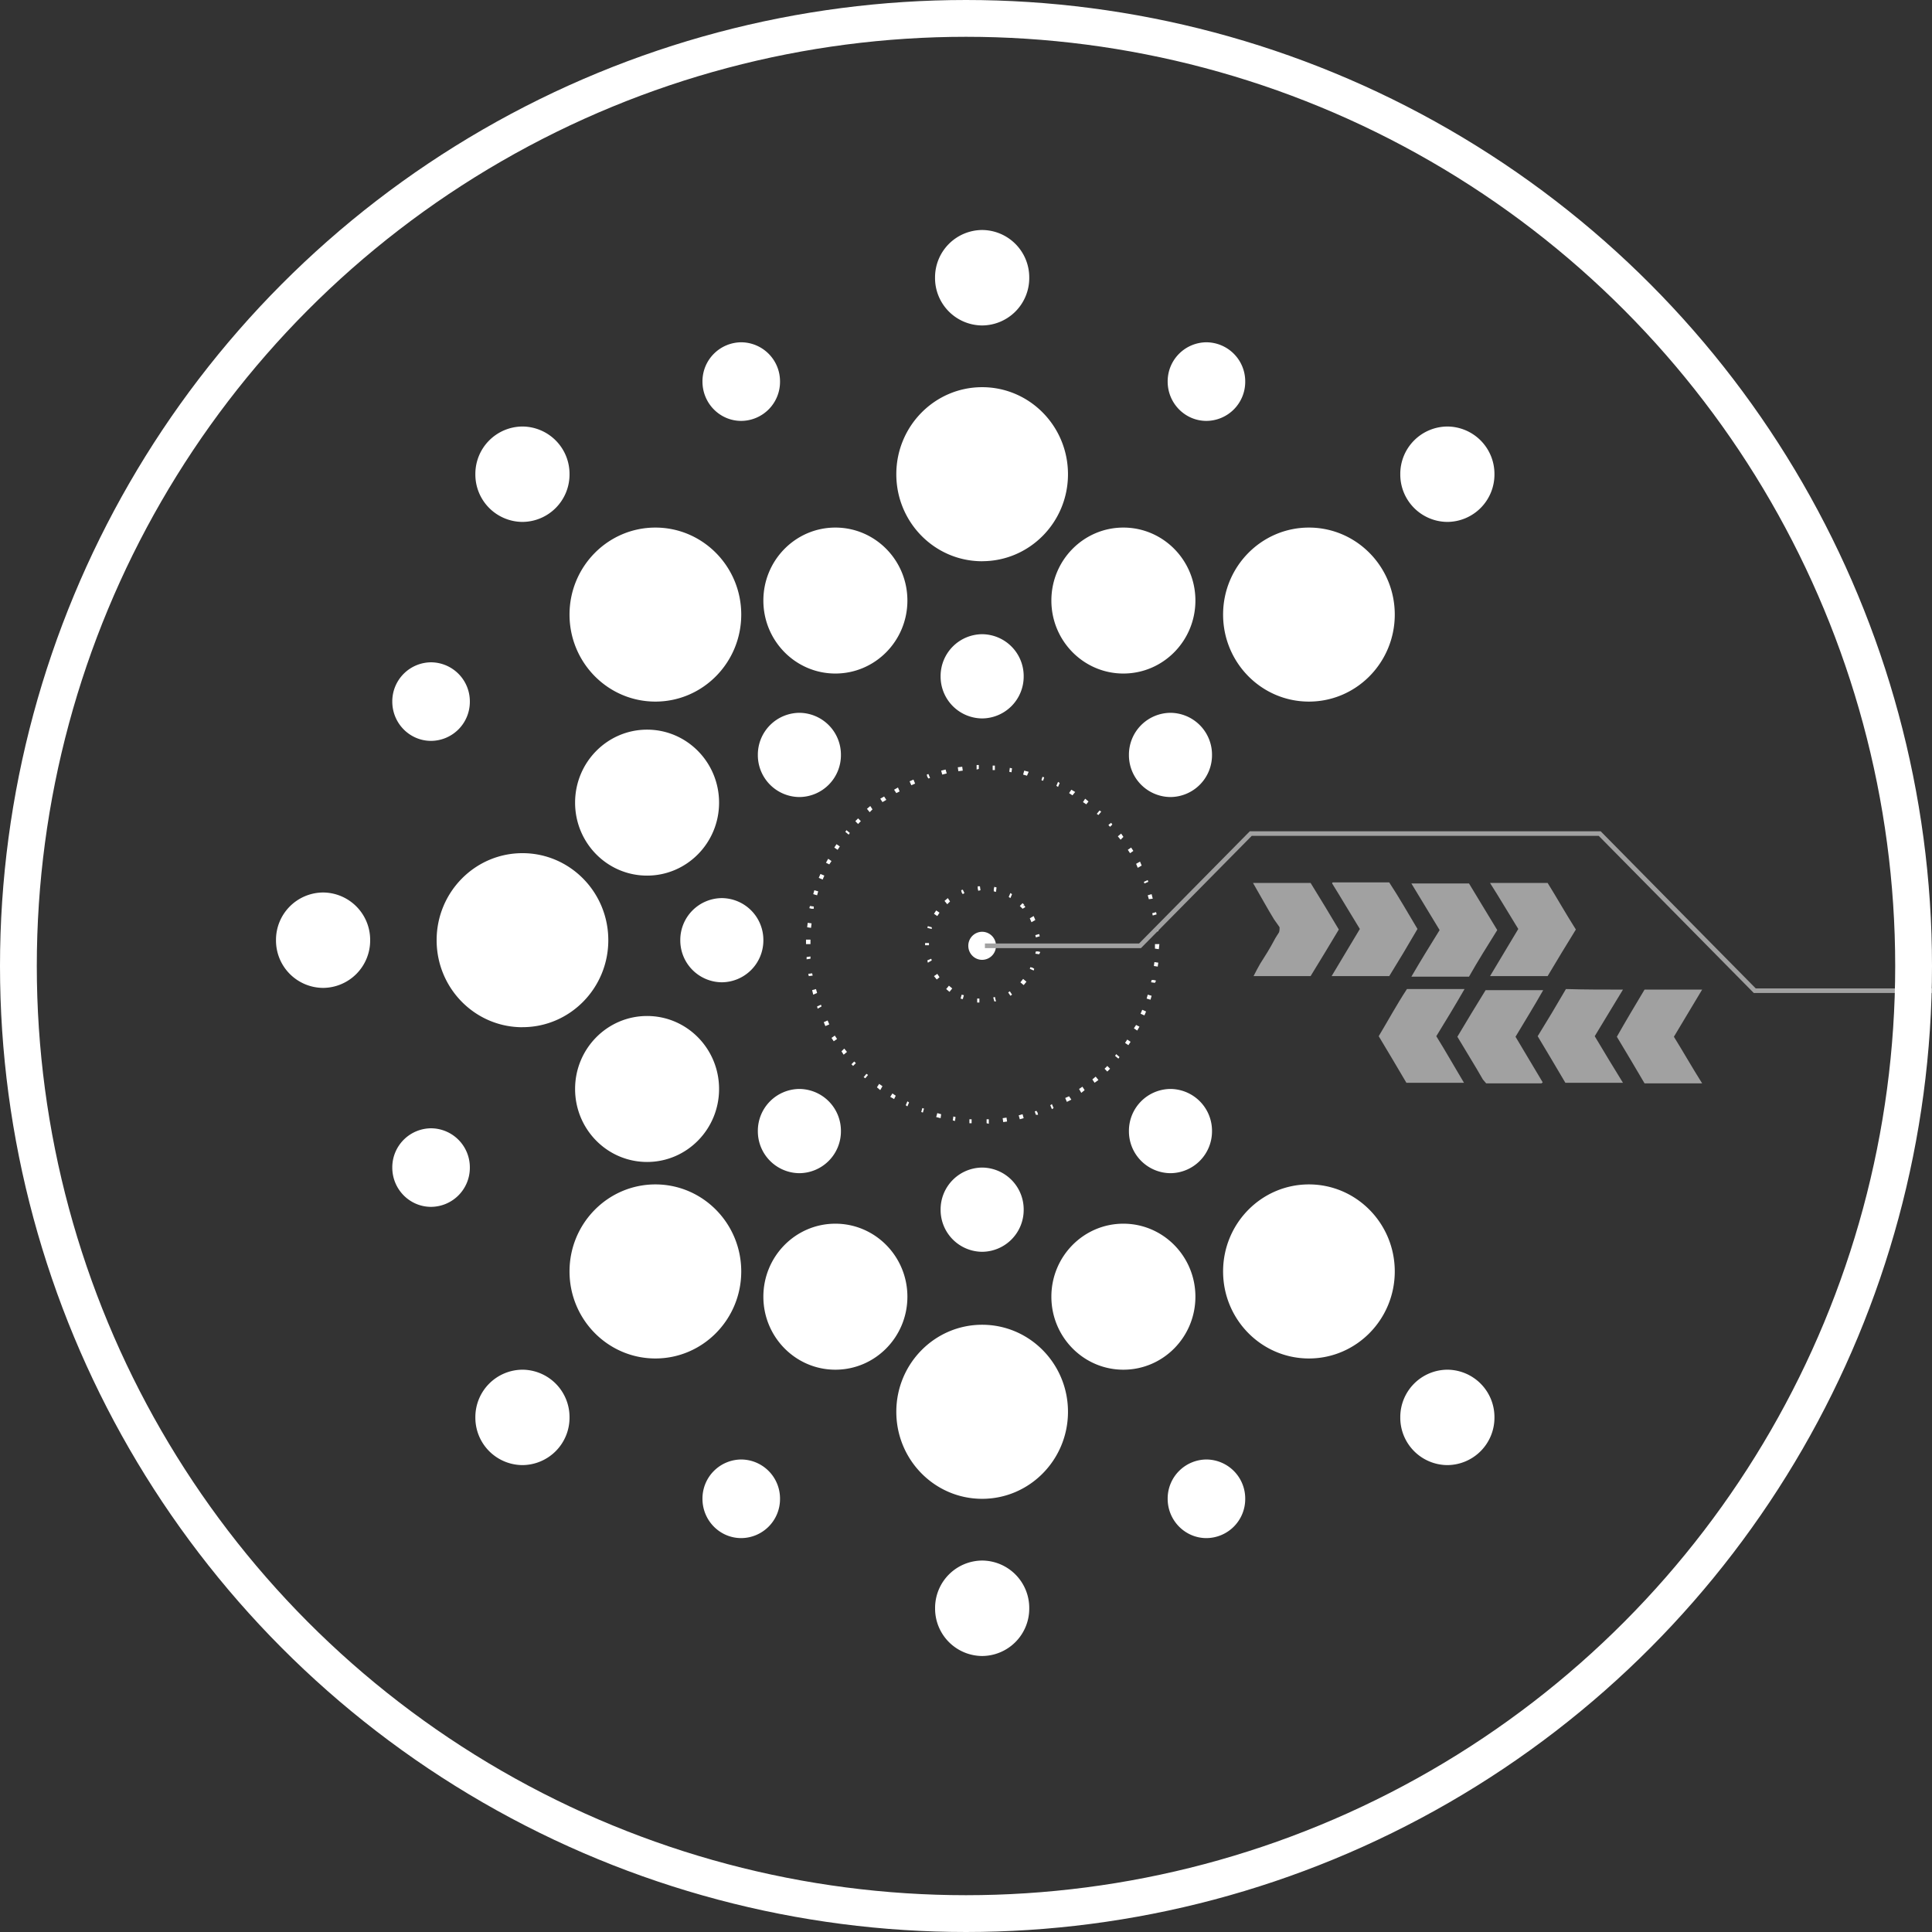 <svg width="42" height="42" fill="none" xmlns="http://www.w3.org/2000/svg">
  <rect width="100%" height="100%" fill="#333333" stroke="none"/>
  <path d="M21.448 24.418v-.086h.048v.098l-.048-.012zm.048 0v-.05.05zm-.373 0v-.05.05zm0 0h-.049v-.086h.048v.086zm.686-.025l-.012-.085.084-.012.012.085-.084.012zm-1.048-.024l.012-.049-.012.049-.048-.012.012-.086.048.012-.012.086zm1.409-.037l-.024-.085.084-.025.024.086-.084.024zm-1.722-.024l-.096-.024.024-.086.084.024-.012.086zm2.071-.073l-.024-.074.036-.012.024.037.012.049h-.048zm-2.456-.05l.012-.048-.012.049-.036-.012.024-.086.036.012-.024.086zm2.805-.072l-.036-.086.036-.024.036.085-.036.025zm-3.142-.061l.024-.037-.024.037-.036-.025.036-.085.036.024-.036.086zm3.467-.098l-.036-.085.084-.037.049.073-.097.049zm-3.756-.061l-.084-.049.048-.073.072.049-.036.073zm4.07-.134l-.049-.086.073-.049.048.074-.073.06zm-4.371-.061l-.072-.061.048-.074.072.05-.048.085zm4.66-.159l-.049-.073.072-.061.06.073-.084.061zm-4.985-.098l.036-.036-.036.036-.036-.024.06-.073.036.024-.06.073zm5.261-.146l-.06-.061.06-.061.06.06-.06.062zm-5.526-.122l.036-.037-.036.037-.036-.037.06-.06.036.036-.06.06zm5.767-.159l-.072-.06.024-.038.072.062-.024.036zm-5.972-.085l-.024-.037.036-.024-.036.024-.024-.037.06-.06.06.073-.072.06zm6.189-.208l-.072-.049.048-.073.072.049-.024.037-.036-.025.036.025-.024.036zm-6.405-.085l-.025-.037.037-.024-.037.024-.024-.036.072-.05.049.074-.072.049zm6.598-.232l-.073-.049.048-.073.073.037-.049.085zm-6.78-.098l-.035-.085.084-.037.036.086-.084.036zm6.936-.232l-.084-.036.036-.086.084.037-.036.085zm-7.104-.146l.049-.012-.049.012-.012-.049.084-.037.013.037-.085.049zm7.236-.195l-.084-.025.024-.085.084.024-.024.086zm-7.332-.11l-.024-.098.084-.024.024.085-.084.037zm7.429-.257l-.085-.012.012-.049h.049l.048.013-.024.048zm-7.525-.146l.048-.012-.048.012-.012-.049.084-.012.012.049-.084.012zm7.585-.207L25.084 21l.012-.085.084.012-.012.086zm-7.633-.16h.048-.048v-.048l.084-.012v.049l-.084.012zm7.657-.219l-.084-.012v-.098h.096l-.012.11zm-7.67-.11v-.097h.097v.097h-.096zm7.574-.268v-.049l.084-.012h-.048.048v.049l-.084.012zm-7.465-.085l-.084-.013.012-.097.084.012-.012.098zm7.429-.269l-.012-.049.084-.024-.048.012.048-.012.012.049-.084.024zm-7.369-.146h-.048l-.048-.013.012-.048.084.012v.049zm7.284-.208l-.024-.085.084-.025.025.098-.085.012zm-7.212-.085l-.084-.025.024-.085.084.024-.024.086zm7.116-.257l-.012-.036.084-.037-.048.012.048-.012.012.037-.084.036zm-6.995-.085l-.085-.037.037-.085.084.036-.036.086zm6.85-.256l-.036-.086.085-.049.036.086-.084.049zm-6.706-.074l-.072-.036.048-.086.072.05-.048.072zm6.538-.244l-.048-.073.072-.049.024.037-.036.024.036-.024.024.036-.072.05zm-6.357-.073l-.072-.049.024-.036.036.024-.036-.024.024-.037.072.049-.048.073zm6.152-.22l-.06-.073.072-.06.024.036-.036.024.036-.024.025.036-.06.061zm-5.911-.11l-.073-.06.024-.037.073.06-.024.038zm5.683-.17l-.037-.037.06-.061-.035.037.036-.025.024.037-.049.049zm-5.479-.061l-.06-.061.06-.061.06.06-.06.062zm5.226-.196l-.037-.024.06-.073-.035.036.036-.036.036.024-.06.073zm-4.973-.06l-.06-.074.072-.061.048.073-.06.061zm4.708-.172l-.072-.048.048-.074.072.061-.048.061zm-4.431-.048l-.048-.074.084-.048.048.073-.084.049zm4.13-.147l-.073-.049.049-.073.084.049-.06.073zm-3.829-.049l-.048-.073.084-.049.036.086-.072.036zm3.516-.134l-.036-.024.036-.086-.024.037.024-.037.036.025-.036.085zm-3.19-.037l-.037-.085.084-.037.036.086-.084.037zm2.865-.097l-.036-.012.024-.086-.012.049.012-.037.036.013-.024.073zm-2.493-.049l-.024-.037-.012-.048.036-.013.036.086-.036.012zm2.143-.061l-.084-.024.024-.086.097.025-.037.085zm-1.842-.024l-.024-.086.097-.024.024.085-.097.025zm1.505-.05l-.048-.011.012-.086-.012.049.012-.049.048.012-.012.086zm-1.155-.024l-.012-.085.096-.012.012.085-.096.012zm.794-.024h-.048v-.098h.048v.098zm-.397-.012v-.098h.048v.085l-.048.013zm.361-.037v-.049.05zm-.361 0v-.049.05zM21.291 21.794v-.05.05zm0 0h-.048v-.086h.048v.086zm.325-.025l-.024-.085.036-.012.012.049.012.048h-.036zm-.686-.048l.012-.05-.012.05-.048-.013.024-.085.048.012-.024.085zm1.035-.074l-.048-.073.036-.024.048.073-.036.024zm-1.324-.085l-.072-.061.06-.073.072.06-.06.074zm1.613-.147l-.072-.06.06-.074.072.061-.06.073zm-1.89-.122l-.06-.073.072-.049.048.073-.06.05zm2.107-.195l-.084-.037.012-.036.048.012.036.024-.012.037zm-2.3-.17l.048-.013-.048.012-.012-.049.085-.036.012.036-.085.05zm2.42-.184l-.084-.012.012-.049h.048l.048.012-.048-.012.048.012-.024.05zm-2.432-.195h-.048V20.5h.084v.049h-.036zm2.36-.171l-.012-.049.084-.024-.048.012.048-.012.012.049-.084.024zm-2.263-.183l-.049-.012-.048-.012.012-.037.085.024v.037zm2.167-.147l-.036-.085.084-.049.036.086-.084.048zm-2.047-.134l-.072-.049.024-.036.036.024-.036-.024.024-.037.072.049-.048.073zm1.854-.159l-.06-.06.06-.061.036.036-.036.037.036-.025.024.037-.06.037zm-1.637-.097l-.06-.073.072-.061.048.073-.06.06zm1.372-.134l-.036-.025.036-.085-.024.036.024-.036.036.024-.036.086zm-1.035-.086l-.024-.036-.012-.05.036-.011.036.073-.036.024zm.722-.049l-.048-.012v-.049l.012-.049-.012.05.012-.05.048.013-.012.097zm-.385-.024l-.012-.049v-.049h.048l.012.086-.048.012z" fill="#fff"/>
  <path d="M31.935 21.232h-1.253c.205-.354.41-.683.614-1.013-.204-.341-.409-.671-.614-1.013h1.253c.204.342.409.672.614 1.013-.205.33-.422.671-.614 1.013zM35.282 21.513c-.205.342-.41.671-.614 1.013.204.342.409.683.614 1.013H34.03c-.193-.33-.398-.671-.602-1.013.204-.33.409-.671.614-1.025.409.012.818.012 1.24.012zM31.224 22.526c.205.33.397.671.602 1.013h-1.252c-.193-.33-.397-.671-.602-1.013.205-.342.397-.696.614-1.025h1.252c-.204.354-.41.695-.614 1.025z" fill="#A1A1A1"/>
  <path d="M35.751 21.513h1.252l-.614 1.025c.205.33.398.671.614 1.013h-1.252c-.192-.33-.397-.671-.602-1.013.193-.342.398-.683.602-1.025zM30.2 19.182c.217.33.41.671.615 1.013-.205.354-.41.695-.614 1.025h-1.253l.614-1.025c-.204-.33-.397-.66-.602-.989v-.012l.013-.012H30.2zM32.392 19.194h1.252c.205.33.397.671.614 1.013-.205.33-.41.671-.614 1.013h-1.252l.614-1.025c-.205-.33-.397-.66-.614-1zM32.946 22.538c.193.33.397.66.59.989 0 .012 0 .012-.012.012l-.012.012h-1.204c-.024-.024-.048-.06-.072-.085-.181-.318-.374-.623-.554-.928.204-.342.409-.683.614-1.013h1.252c-.193.342-.398.671-.602 1.013z" fill="#A1A1A1"/>
  <path d="M27.817 20.158c-.049-.073-.085-.122-.12-.171-.157-.256-.302-.525-.458-.793h1.252c.205.33.41.671.614 1.013-.205.341-.41.683-.614 1.013h-1.24c.048-.098.096-.183.144-.269.109-.17.217-.342.313-.525.024-.048.06-.097.097-.158.012-.037.012-.073.012-.11z" fill="#A1A1A1"/>
  <path d="M28.455 15.252c1.03 0 1.866-.847 1.866-1.892 0-1.044-.836-1.891-1.866-1.891-1.03 0-1.866.847-1.866 1.891 0 1.045.835 1.892 1.866 1.892zM24.421 14.642c.865 0 1.566-.71 1.566-1.587 0-.876-.701-1.586-1.566-1.586-.864 0-1.565.71-1.565 1.586 0 .876.701 1.587 1.565 1.587zM18.16 14.642c.865 0 1.566-.71 1.566-1.587 0-.876-.701-1.586-1.566-1.586-.864 0-1.565.71-1.565 1.586 0 .876.701 1.587 1.565 1.587zM14.067 19.035c.864 0 1.565-.71 1.565-1.586 0-.876-.7-1.587-1.565-1.587-.864 0-1.565.71-1.565 1.587 0 .876.7 1.586 1.565 1.586zM14.067 25.26c.864 0 1.565-.71 1.565-1.587 0-.876-.7-1.586-1.565-1.586-.864 0-1.565.71-1.565 1.586 0 .877.7 1.587 1.565 1.587zM24.421 29.776c.865 0 1.566-.71 1.566-1.587 0-.876-.701-1.587-1.566-1.587-.864 0-1.565.71-1.565 1.587 0 .876.701 1.587 1.565 1.587zM18.16 29.776c.865 0 1.566-.71 1.566-1.587 0-.876-.701-1.587-1.566-1.587-.864 0-1.565.71-1.565 1.587 0 .876.701 1.587 1.565 1.587zM21.351 12.2c1.03 0 1.866-.846 1.866-1.89 0-1.046-.835-1.893-1.866-1.893-1.03 0-1.866.847-1.866 1.892s.835 1.892 1.866 1.892zM14.248 15.252c1.03 0 1.866-.847 1.866-1.892 0-1.044-.836-1.891-1.866-1.891-1.031 0-1.867.847-1.867 1.891 0 1.045.836 1.892 1.867 1.892zM28.455 29.532c1.03 0 1.866-.848 1.866-1.892 0-1.045-.836-1.892-1.866-1.892-1.03 0-1.866.847-1.866 1.892 0 1.044.835 1.892 1.866 1.892zM21.351 32.583c1.03 0 1.866-.847 1.866-1.892s-.835-1.892-1.866-1.892c-1.03 0-1.866.847-1.866 1.892s.835 1.892 1.866 1.892zM14.248 29.532c1.03 0 1.866-.848 1.866-1.892 0-1.045-.836-1.892-1.866-1.892-1.031 0-1.867.847-1.867 1.892 0 1.044.836 1.892 1.867 1.892zM11.358 22.33c1.03 0 1.866-.846 1.866-1.891s-.835-1.892-1.866-1.892c-1.03 0-1.866.847-1.866 1.892s.835 1.892 1.866 1.892zM25.445 17.327a.91.91 0 00.903-.916.91.91 0 00-.903-.915.91.91 0 00-.903.915.91.91 0 00.903.916zM21.351 15.618a.91.91 0 00.903-.915.91.91 0 00-.903-.916.91.91 0 00-.903.916.91.91 0 00.903.915zM17.378 17.327a.91.91 0 00.903-.916.91.91 0 00-.903-.915.91.91 0 00-.903.915.91.91 0 00.903.916zM15.692 21.354a.91.91 0 00.903-.915.91.91 0 00-.903-.915.91.91 0 00-.903.915.91.91 0 00.903.915zM9.371 26.236a.849.849 0 00.843-.854.849.849 0 00-.843-.854.849.849 0 00-.843.854c0 .472.378.854.843.854zM16.114 33.437a.849.849 0 00.843-.854.849.849 0 00-.843-.855.849.849 0 00-.843.855c0 .471.377.854.843.854zM26.227 33.437a.849.849 0 00.843-.854.849.849 0 00-.843-.855.849.849 0 00-.843.855c0 .471.378.854.843.854zM16.114 9.15a.849.849 0 00.843-.855.849.849 0 00-.843-.854.849.849 0 00-.843.854c0 .472.377.855.843.855zM31.465 11.346a1.03 1.03 0 001.023-1.037 1.03 1.03 0 00-1.023-1.037 1.03 1.03 0 00-1.024 1.037 1.03 1.03 0 001.024 1.037zM31.465 31.85a1.03 1.03 0 001.023-1.037 1.03 1.03 0 00-1.023-1.037 1.03 1.03 0 00-1.024 1.037 1.03 1.03 0 001.024 1.037zM11.358 11.346a1.03 1.03 0 001.023-1.037 1.03 1.03 0 00-1.023-1.037 1.03 1.03 0 00-1.024 1.037 1.03 1.03 0 001.024 1.037zM7.023 21.476a1.03 1.03 0 001.024-1.037 1.03 1.03 0 00-1.024-1.037A1.03 1.03 0 006 20.439a1.03 1.03 0 001.023 1.037zM21.351 7.075a1.03 1.03 0 001.024-1.038A1.03 1.03 0 0021.35 5a1.03 1.03 0 00-1.023 1.037 1.03 1.03 0 001.023 1.038zM21.351 36a1.03 1.03 0 001.024-1.037 1.03 1.03 0 00-1.024-1.038 1.03 1.03 0 00-1.023 1.038A1.03 1.03 0 0021.35 36zM11.358 31.85a1.03 1.03 0 001.023-1.037 1.03 1.03 0 00-1.023-1.037 1.03 1.03 0 00-1.024 1.037 1.03 1.03 0 001.024 1.037zM26.227 9.15a.849.849 0 00.843-.855.849.849 0 00-.843-.854.849.849 0 00-.843.854c0 .472.378.855.843.855zM9.371 16.106a.849.849 0 00.843-.854.849.849 0 00-.843-.854.849.849 0 00-.843.854c0 .472.378.854.843.854zM25.445 25.504a.91.91 0 00.903-.915.91.91 0 00-.903-.916.91.91 0 00-.903.916.91.91 0 00.903.915zM21.351 27.213a.91.91 0 00.903-.916.91.91 0 00-.903-.915.91.91 0 00-.903.915.91.91 0 00.903.916zM17.378 25.504a.91.91 0 00.903-.915.91.91 0 00-.903-.916.91.91 0 00-.903.916.91.91 0 00.903.915zM21.351 20.866a.303.303 0 00.301-.305.303.303 0 00-.3-.305.303.303 0 00-.302.305c0 .169.135.305.301.305z" fill="#fff"/>
  <path d="M21.411 20.561h3.372l2.408-2.44h7.585l3.371 3.416H42" stroke="#A1A1A1" stroke-width=".1" stroke-miterlimit="10"/>
  <circle cx="21" cy="21" r="20.6" stroke="#fff" stroke-width=".8"/>
</svg>
